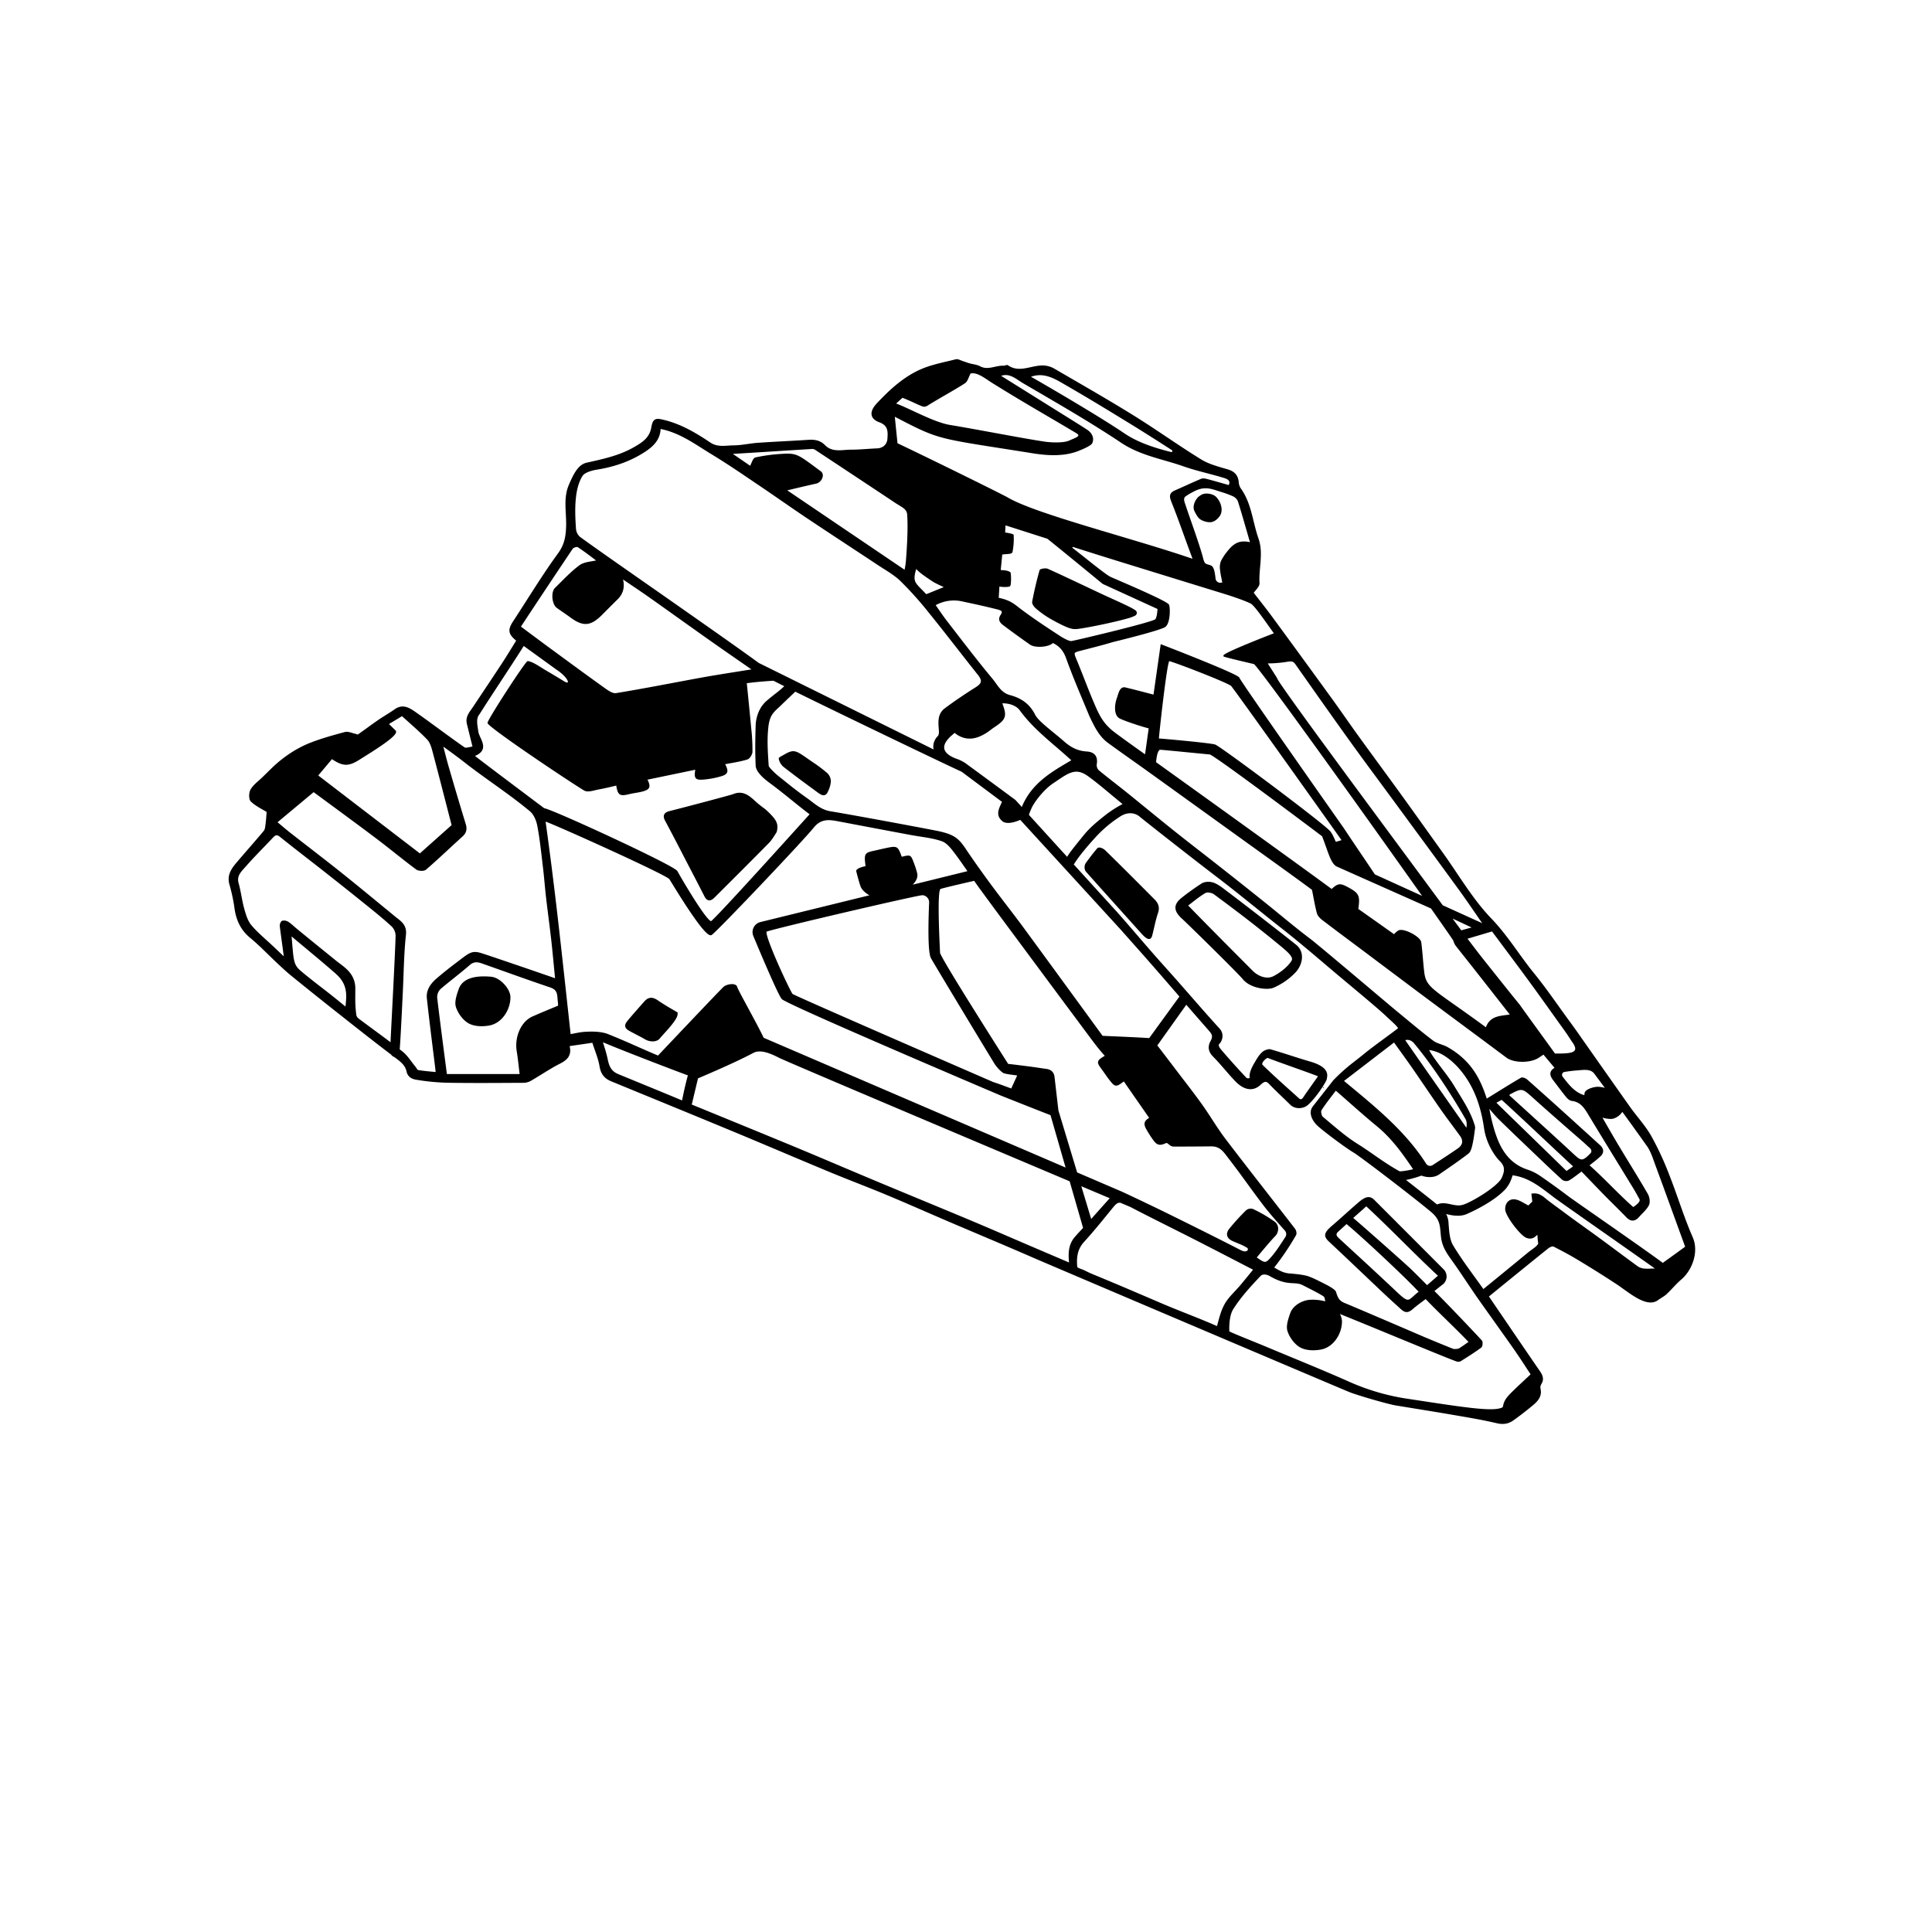 <svg xmlns="http://www.w3.org/2000/svg" viewBox="0 0 1500 1500">
    <g id="Viper_Mk_III" data-name="Viper Mk III">
        <g id="Outline">
            <path fill="currentColor" stroke="currentColor"
                d="M1027.5,844.3l-.17.18.1-.07Zm-497-181.2c5.6,10.78,11.26,21.54,16.75,32.38,2.06,4.06,4.39,3.75,7.17,1,14.7-14.69,27.86-27.73,42.42-42.56,2.12-2.16,4.9-6.82,5.74-8.19,1.47-6.12,0-8.93-7.65-16.11-2-1.85-2.16-1.62-6.33-5-5.33-4.38-10.4-11.25-19.23-7.6-1.78.73-34.83,9.51-49.55,13.22-3.8,1-5,3-3,6.74C521.46,645.61,526,654.36,530.52,663.1Zm475.81,71.09c-4.2-3.56-43.36-34-58.35-45.14a30.59,30.59,0,0,0-3.88-2.38,12.23,12.23,0,0,0-9.28-1.07,5.71,5.71,0,0,0-1.54.7,192.42,192.42,0,0,0-15.73,11.29c-6.2,5.07-5.77,9.64.52,15.32,3.46,3.12,42.65,41.45,47.33,47.1,5.88,7.08,18.94,8.29,23.13,6.42a51.49,51.49,0,0,0,17.12-11.95C1011,748.54,1012.52,739.43,1006.33,734.19Zm-3.16,12c-2.87,4.81-9.21,9.62-14.34,12.2-5.63,2.83-12.61-.24-16.68-4.42-1.48-1.53-37.64-37.7-50.36-51,4.56-3.41,8.94-7.22,13.88-10.06,1.67-1,5.35-.28,7.11,1,14,10.33,30.58,22.73,50.35,39C999.39,738.11,1005.37,742.86,1003.17,746.16ZM857.83,660.61c-1.29-1.25-4.4-3-5.66-1.52-3,3.5-5.78,7.19-8.57,11a5.51,5.51,0,0,0-.28,6.1c.34.57,36.26,40.49,43.39,48.42,3,3.31,6.24,6,7.36,1.7,1.54-5.88,2.59-11.92,4.55-17.65,1.46-4.28.14-7.27-2.64-10.06C883.32,685.88,870.67,673.15,857.83,660.61Zm-333,125.28c-3.2-1.86-8.67-4.9-14.49-8.89-3.59-2.46-6.6-2.57-9.53.66-2.35,2.61-11.65,13.12-13.75,15.89-1.81,2.38-1.66,4.39,1.41,6.16,4.17,2.41,8.41,4.31,12.56,6.78,3.21,1.91,8.53,2.4,10.89-.6C514.58,802.48,529.09,788.39,524.81,785.89ZM641.68,600.36a112.1,112.1,0,0,0-10.26-7.75c-12.93-8.68-13.94-11.18-21.79-6.62-1.64,1-4.68,2.39-4.54,3a10.76,10.76,0,0,0,3.38,5.9c8.9,6.94,18,13.62,27.11,20.3a17.48,17.48,0,0,0,2.48,1.45,2.85,2.85,0,0,0,3.75-1.21,21.16,21.16,0,0,0,1.47-3.22,17.37,17.37,0,0,0,1.29-6.08A8.56,8.56,0,0,0,641.68,600.36Zm162.7-128.52a72.31,72.31,0,0,0,12.85,9c13.93,7.7,15.85,7.06,18.45,7.06,5.38-.37,29.51-5.17,41.31-8.71a28.35,28.35,0,0,0,4.09-1.66,1.89,1.89,0,0,0,.24-3.23,36,36,0,0,0-4.18-2.46c-7.38-3.68-15-6.94-22.44-10.44-13.76-6.45-27.46-13.06-41.31-19.31-1.59-.71-5.57,0-5.79.76-2.28,8-4.17,16.16-5.73,24.36C801.61,468.59,803.11,470.73,804.38,471.84Zm-423,287c-16.29-1.5-22.72,3.32-24.8,9.33-1.51,4.34-3.38,9.66-2.11,13.58,1.56,4.81,5.42,10.09,9.77,12.44s10.69,2.46,15.76,1.48c9.23-1.79,15.79-11.63,15.8-21.43C395.81,768,388,759.47,381.39,758.86Zm551.5-374.15a20.2,20.2,0,0,0-2.15,1.45c-2.87,2.91-4.47,7.44-2.86,10.58,1.16,2.28,2.58,5.07,4.55,6.25,2.41,1.45,5.81,2.33,8.23,1.85s4.68-2.54,6.07-4.62c2.52-3.79,1-10-2.83-14C941.47,383.67,935.48,382.85,932.89,384.71Zm380.89,576.12c-6.93-15.87-11.93-32.57-18.31-48.7a232.06,232.06,0,0,0-13.93-30c-4.61-8.06-11.13-15-16.54-22.63-14-19.8-28-39.7-41.92-59.54-1.55-2.2-3.15-4.36-4.74-6.52-9.25-12.61-18-25.6-27.89-37.72-11.23-13.82-20.28-29.09-32.89-42.18-14.67-15.24-25.5-34.18-38-51.53-10.58-14.73-21.07-29.53-31.7-44.22-10.84-15-21.86-29.86-32.7-44.86-7.26-10-14.27-20.26-21.54-30.29q-22.94-31.64-46.07-63.14c-4.93-6.71-10.15-13.22-14.76-19.22,1.51-2.32,4.77-5,4.61-7.53-.72-11.5,3.23-23.08-.79-34.5-4.58-13-5.34-27.38-13.83-39a11,11,0,0,1-1.54-5.1c-.58-5.07-3.18-7.77-8.18-9.24-7.15-2.11-14.68-4-20.92-7.88-17.85-11-34.89-23.27-52.7-34.3-20.07-12.43-40.6-24.12-61-36a18.13,18.13,0,0,0-11.63-2.31c-8,.81-16.44,5.28-24.49-.4-.59-.42-2,.5-3,.44-6.21-.37-12.25,3.82-18.64.36-2.38-1.29-5.35-1.46-8-2.22-1.67-.47-3.29-1.12-4.95-1.63-1.86-.58-4-1.93-5.57-1.51-9.48,2.42-19.35,4.16-28.13,8.21-12.83,5.92-23.27,15.56-32.94,25.89-5.56,5.93-5.5,11.17,1.79,13.85s7,7.69,6.61,13.34c-.33,4.74-3.78,7.7-8.55,7.89-6.72.27-13.43,1-20.13,1-7.06,0-14.7,2.43-20.7-3.73-3.44-3.53-7.67-4.24-12.42-3.92-13,.87-26.11,1.41-39.16,2.31-6.29.43-12.54,1.94-18.82,2s-12.53,1.7-18.48-2.28c-10.88-7.3-22.09-14-35-17.28-7-1.78-8.85-1.73-10.06,5.22-1.45,8.33-7.34,12-13.49,15.54-11.44,6.67-24.26,9.37-37,12.22-6,1.35-9.49,7.32-13.62,17.09-4.23,10-1.83,20.55-2,30.83-.16,8.1-1.08,15-6.32,22.19-12.45,17.07-23.38,35.25-35,52.95-4.17,6.37-3.71,9.39,2.68,14.52-3.68,5.89-7.27,11.88-11.09,17.72-7.47,11.41-15.07,22.74-22.64,34.09-2.58,3.87-6,7.4-4.73,12.71,1.4,5.7,2.81,11.4,4.5,18.24-2.57.26-5.66,1.58-7.12.57-12.54-8.72-24.68-18-37.18-26.8-4.81-3.38-10-7.23-16.39-2.74-4.24,3-8.76,5.52-13,8.45-5.3,3.65-10.43,7.53-15.7,11.21-.38.26-1.31-.32-2-.46-2.75-.55-5.77-2.09-8.21-1.44-9.75,2.62-19.57,5.33-28.88,9.17a90.12,90.12,0,0,0-19.22,11.42c-5.88,4.41-11,9.9-16.33,15-3,2.82-6.52,5.4-8.47,8.84-1.28,2.27-1.4,7.16.13,8.64,3.66,3.56,8.59,5.81,12.47,8.25-.27,3.1-.44,6.48-.89,9.82-.24,1.88-.4,4.14-1.51,5.47-7,8.35-14.21,16.43-21.23,24.71-3.91,4.59-7.18,9.43-5.41,16.1a133.84,133.84,0,0,1,3.9,17.81c1.16,9.54,4.53,17.44,12.2,23.76,7.31,6,13.83,12.95,20.76,19.43,3.72,3.47,7.43,7,11.37,10.16Q243,770.63,259.53,783.7C274.29,795.36,289,807.06,304,818.42a4.71,4.71,0,0,0,2.42,1.84h0c4.26,3.21,8.56,6.12,9.69,11.48.91,4.31,4.27,5.62,7.33,6.1a172,172,0,0,0,24.06,2.31c19.43.32,38.86.14,58.29.05a12,12,0,0,0,5.7-1.24c7.73-4.42,15.09-9.53,23-13.55,5.72-2.9,9.15-6.28,7.15-13.64l18.61-2.72c2.12,6.71,4.72,12.65,5.74,18.85.95,5.72,3.67,9.08,8.69,11.15Q505,851.5,535.22,863.92a1.17,1.17,0,0,0,.5.21q16.42,6.76,32.85,13.57c25.56,10.61,51,21.52,76.55,32.13,14.51,6,29.23,11.53,43.73,17.58,16,6.68,31.88,13.74,47.84,20.57,22.07,9.44,44.23,18.68,66.24,28.28,10.66,4.66,214.11,91.16,244.29,103.83,6.27,2.63,30.55,9.61,36.39,10.57,14.17,2.34,28.36,4.58,42.52,7,12,2.08,24.07,4,35.91,6.8,5,1.18,8.9.6,12.69-2.11,5-3.55,9.82-7.31,14.54-11.21,4-3.28,7.66-6.84,6.3-12.88a5.27,5.27,0,0,1,.55-3.67c2.57-3.91,1-7-1.33-10.29-13.18-19.17-26.25-38.43-39.47-57.82,15.36-12.49,30.88-25.15,46.5-37.69,1.18-.95,3.49-1.92,4.53-1.4,6.68,3.35,13.27,6.91,19.66,10.78,9.91,6,19.75,12.13,29.42,18.51,9.86,6.5,23.43,19,32,12,2.33-1.6,4.52-2.72,6.25-4.35,3.89-3.66,7.29-7.87,11.35-11.31C1313.29,986,1318.64,972,1313.78,960.83Zm-75.5-127.43q4.56,6.14,9.11,12.28a19.87,19.87,0,0,0-6.58-1.38c-3-.11-9.7,1.76-10.08,4.62-.08.63-.14,1.31-.17,2-6-1.34-10.73-5.79-15-11.2-.92-1.15-1.82-2.31-2.7-3.45a2.81,2.81,0,0,1,1.82-4.51c3-.46,5.94-.89,8.88-1.1C1229.35,830.23,1235,829,1238.28,833.4Zm-19,61c-14.59-13.55-46.79-42.65-48-43.88.29-.57.36-1,.61-1.15,9.41-5,10-5.17,17.94,2,13.76,12.36,26,23,40,35.19,1,.86,2.46,2.37,4.78,4.34,1.55,1.31,2,3.47.57,4.93C1227.92,903.24,1227.13,901.68,1219.25,894.36Zm2.87,11.27-5.93,4.15c-18-17.53-37.06-36-55.21-53.72,2.3-1.39,5-2.75,5-2.75C1185,870.65,1201,886.06,1222.12,905.63Zm20.22-8.32c2.74-2.66,2.26-5.45-.55-8-8-7.23-16-14.54-24-21.78-10.77-9.73-21.55-19.46-32.45-29.06-1.06-.94-3.41-1.83-4.32-1.29-9.34,5.48-17.59,10.7-27,16.5-4.68-14.45-11.23-29.42-30.3-40.25-3.46-2-8.12-2.67-11.35-5.11-9.91-7.51-19.38-15.61-29-23.49-3.91-3.2-60.17-50.88-66.23-55.43-12.24-9.22-23.92-19.18-35.89-28.77s-23.94-19.08-36-28.56c-11.31-8.91-22.76-17.65-34-26.63-12.27-9.79-24.36-19.81-36.59-29.66-7.3-5.88-14.8-11.51-22-17.5a6.2,6.2,0,0,1-1.67-4.93c1-5.79-1.39-9-7.24-9.41-6.81-.42-12.19-2.91-17.69-7.73-9.52-8.36-20-15.61-22.79-21-4.51-8.85-11.06-12.88-19.39-15.11-7.16-1.92-9.8-8.12-13.71-12.8-12.22-14.65-23.75-29.88-35.45-45-3.12-4-5.9-8.28-9-12.63a29.77,29.77,0,0,1,22.07-3.09c10.94,2.33,16,3.4,26.6,6.05,3.91,1,4.88,2,2.81,5.15-2.25,3.47-.2,5.58,2.19,7.37q10.13,7.6,20.51,14.87c4,2.83,14.92,1.77,17.42-1.41,5.4,2.49,8.68,6.25,10.83,12.22,5.48,15.28,12,30.18,18,44.74,4,8.42,7.5,15.8,14.54,20.93,10.3,7.52,20.78,14.8,31.13,22.25q39.38,28.32,78.71,56.67c10.2,7.31,44.7,32.11,48.53,35.17,1.31,6.47,2.27,12.44,3.82,18.25.51,1.9,2.28,3.73,3.93,5,10.13,7.76,20.39,15.36,30.61,23q22,16.51,44,33c22.78,17,45.63,33.84,68.38,50.85,5.5,4.11,18.09,4.34,24.61.1,1.2-.78,2.38-1.59,4-2.68,3.25,3.89,6.15,7.35,9.29,11.09-4.72,2.42-4.14,5.65-1.45,9.15,3.39,4.41,6.69,8.91,10.2,13.23,1,1.19,2.51,2.5,3.91,2.66,7.26.81,10.33,6.11,13.63,11.58,11.56,19.17,23.34,38.21,35,57.31,1.49,2.45,2.82,5,4.37,7.78,1,2.18-2.3,4.89-5.39,6.85-11.89-10.45-22.94-22.76-34.66-33.07C1236.38,902.32,1239.55,900,1242.34,897.31Zm-145.8-68.88c7.46,10.76,14.72,21.65,22.22,32.37,4.93,7.05,10.18,13.87,15.21,20.84,2.78,3.85,2.25,7.53-1.92,10.43-6.17,4.28-12.49,8.34-19.47,12.91a4.13,4.13,0,0,1-5.76-1.23c-16.63-26-40.34-44.75-64.15-64.55l39.73-30.52C1087.4,815.64,1092.06,822,1096.54,828.43Zm-6.28-21.09c.47-.33,4.94-1.86,8.41,2.89,13.3,15.88,29.08,39.88,39.84,58.85,1.14,2.48.72,6.92,0,7.43C1126.89,859.69,1101.88,824.16,1090.26,807.34Zm-20.83,66.77c11.61,9.55,20.12,21.53,28.39,33.81.32.47-10.56,2.38-11.46,1.88-12.84-7.14-20.36-13.59-32.78-21.38-9.56-6-18.08-13.67-26.8-20.93-1.24-1-2-4.51-1.22-5.75,3.32-5.27,7.3-10.12,11.48-15.7C1048.13,855.69,1058.56,865.17,1069.43,874.11Zm34.14,38.07c4.4,1.71,9.86,1.68,13.32-.69,7.7-5.29,15.43-10.54,22.83-16.22,1.66-1.28,2.39-4.18,2.91-6.48,1-4.29,1.52-8.68,2.12-13a6.32,6.32,0,0,0-.47-2.6c-3.34-10.81-9.79-20-15.52-29.56-4.33-7.21-9.87-13.69-14.75-20.58a76.19,76.19,0,0,1-5.38-8.38c10.77.73,20.35,9.44,25.83,16.12,7.75,9.47,15,22.76,18.23,45.07,1.73,12.1,8.48,21.68,12.06,25.21,4.26,4.2,4.18,7.89,1.63,13.56-3,6.76-23.69,19.32-30.68,21.28s-13.41-3.46-20.08-.15c-.87-.91-25.36-20.08-25.36-20.08C1090.91,916,1099.27,913.94,1103.57,912.18ZM989.21,948.8a104.06,104.06,0,0,0-15.55-9.18,5,5,0,0,0-6.26.81,173.84,173.84,0,0,0-12.47,13.7c-3,3.66-2.22,7,2.32,9s8.47,3.38,10.45,4.81c3.3,1,1.65,6.33-4.69,3.07-16.51-8.51-33.14-16.78-49.78-25q-21-10.4-42.26-20.3l-35.1-15.07-14.62-48.42-3-25.92c-.5-4.54-3.65-5.61-6-5.92-4.44-.61-8.87-1.33-13.32-1.89-5.49-.7-11-1.44-16.48-2h0s-52.9-82.82-53.09-86.67c-.83-17.05-2.2-49,.55-50.05s26.6-6.44,26.6-6.44l0-.08c1.5,2.16,3,4.31,4.56,6.43,12.83,17.56,25.85,35,38.8,52.47q24.55,33.14,49.21,66.22c3,4,6,7.71,9.47,11.5-7.1,4-6.77,4.68-2.51,10.42,1.82,2.45,3.45,5,5.34,7.44,4.74,6,4.78,6,11.27,1.19l20.24,29.13c-4.22,2.6-5,4.3-1.94,9.38a83.1,83.1,0,0,0,5,7.66c2.27,3.09,4.14,4.25,8.71,2.13,2.66-1.24,3.08,2.48,6.72,2.48,12.17,0,23.72-.09,28.85-.16,7.53-.1,10.29,4.78,13.62,9.05,9.61,12.33,18.46,25.25,28,37.64,4.93,6.42,10.43,12.41,16.14,18.94a4.59,4.59,0,0,1,.37,5.53c-3.42,5.18-6.58,10.33-10.45,14.87-5.27,6.18-5.66,5.85-12.89.83,7.58-9.25,13.49-15.87,14.39-16.72C992.64,956.66,992.78,951.23,989.21,948.8ZM862.45,930.13c-5.22,5.69-10.32,11.51-15.47,17.28l-8.24-27.3ZM723.18,743.59c1.77,3.4,47,78.31,49.5,82.22,2,3.12,5.77,6.75,7.11,7.08,4.13,1,6.34,1,10.69,1.73-1.79,3.88-3.34,7.27-5.09,11.09-4.84-1.74-9.58-3.61-14.42-5.14l0,0s-154.29-67-155.94-68.47-23.18-47.43-20.12-49.18,118-28.61,121.32-28.39a6.06,6.06,0,0,1,5.65,6.11C721.3,713.8,720.64,738.73,723.18,743.59Zm169.3,62.9c-11.72-.74-23.45-1.19-36.69-1.79-19.91-27.26-40.82-56-61.88-84.68-8.21-11.16-16.85-22-25.07-33.16-6.81-9.24-13.48-18.6-19.88-28.14-5.56-8.28-9.56-10.83-22.94-13.45-14.65-2.86-62.71-11.82-81.43-14.92-7.79-1.3-12.67-6.31-18.35-10.33-9.12-6.43-14.41-10.9-23.13-17.88-1.21-1-6.71-6.08-6.8-7.51-.58-9.45-1.42-19.32-.3-29.84,1.14-10.81,4.94-12.5,10.62-18.13,3.23-3.19,10.47-9.88,10.68-10.28,36.1,17.8,119.36,57.79,129.57,62.37l31.72,23.68c-.16.29-.31.59-.46.9-2.26,4.89-4.85,9.65.6,14,1,.84,4.71,2.52,13.51-1.39L866.9,717.5h0c1.37,1.52,2.78,3,4.13,4.53,8.53,9.63,17.12,19.22,25.57,28.92q9.89,11.34,19.72,22.74h0Zm-115-260.89c5.95-.32,11.83,1.71,14.64,5.57,11.24,15.48,26.7,26.39,40.48,39.21-15.64,9.2-31.47,17.83-39.13,37.11,0,0-5.06-5.74-5.58-6.13-16.38-12.16-38.78-28.54-38.78-28.54a28.72,28.72,0,0,0-6.78-3.28c-11.71-4.38-12.94-11.13-3.41-19.23.68-.58,1.34-1.18,2.21-1.95,8.3,6.88,16.6,5.35,24.81,0,2-1.28,3.76-2.81,5.72-4.1C780.77,558.23,781.55,556,777.46,545.6Zm51.13,120.51-30.08-33.05c-.49-.62,1.25-4.22,1.81-5.57,1.91-4.54,8.89-13.88,16.33-19.27l0,0c.94-.61,1.88-1.23,2.81-1.86,10.4-7.07,16-11.1,25.74-4,9.1,6.66,13.82,11.07,27.23,22a90,90,0,0,0-14.66,9.45c-5.58,4.48-11.16,9-15.67,14.54-3.8,4.69-7.92,9.72-10,12.55C831.47,661.65,829.54,664.42,828.59,666.11ZM719,461.93c-8.75-9.48-11.52-9.2-7.88-21.16,2.13,2.41,4.12,4.24,12.45,9.76,3.21,2.14,5.61,3,10.37,5.35Zm65.13-17.17c-1.46-1.36-4.67-1.58-7.72-1.69.45-4.49.93-9.41,1.28-13,4.44-.55,7.7-.25,7.94-1.66a51.05,51.05,0,0,0,.87-13c0-.35-4.63-1.39-6.63-1.5l.36-6.69q16.69,5.33,33.17,10.61c13.85,11.1,43,35.09,43,35.09l42.78,19.56s-.14,6.33-1.79,8.62S836.2,497.47,832,498.2c-2,.34-7-2.55-8.68-3.62-10.64-6.95-19.93-13-30.79-21.1-5-3.71-8-7.07-17.66-8.92l.62-9.84c1.17.63,7.68.78,8.39,0S784.66,446.94,784.13,444.76ZM901,581.61c8.39.68,34.8,3.38,38.27,3.64s87.61,63.7,87.61,63.7c4.84,12.41,6.64,21,11.14,23.35h0c.42.21,73.31,32.62,73.31,32.62,10.33,14.66,17,24.26,17.51,25.23l0,0a11.52,11.52,0,0,0,2.42,4.69c14,17.58,27.81,35.3,41.84,53.16-7.56,1.41-16,.54-19.21,10.37-40.72-30-47-30.52-48.59-43.42-.93-7.73-1.32-15.53-2.33-23.25-.56-4.21-13.18-10.7-16.91-8.9-1.4.68-2.47,2-3.73,3.11l-28.28-20c1.54-10.47.75-12.12-7.92-16.76-5.86-3.13-7.23-2.89-12.19,1.69-30.48-22.41-102.5-74.15-136.87-98.81C897.1,592.09,897.57,581.34,901,581.61Zm6.6-68.86c3.85.62,46.2,17,48.6,19.48s84.86,118.36,86.15,120.33c-1.88.63-4.13,1.23-5.45,1.66-1.41-2.85-2.43-5.81-4.24-8.18-2.43-4.27-85.46-66.26-89.41-67.52s-43.35-4.79-44-4.68C899,573.88,905.59,512.43,907.61,512.75Zm251,209.84c9.86,13.26,19.59,26.15,29.12,39.19,7.85,10.74,15.56,21.59,23.64,32.9,1.85,2.51,3.39,4.68,4.66,6.51l.57.8h0c2.63,3.84,3.91,6,4.1,6.21,7.84,10.38-2,10.27-13.66,10.27-.81-1.25-26.35-36.33-27.49-38.08h0l-4.87-6q-12.18-15.17-24.26-30.4c-4-5.06-7.87-10.23-11.87-15.46ZM1006.35,515.73c13.74,19.54,27.48,39.07,41.42,58.47,11,15.32,22.31,30.45,33.48,45.66,17.23,23.46,34.52,46.89,51.65,70.42,6.55,9,12.73,18.24,19.29,27.66-5.65,1.56-11.25,3.13-16.86,4.65-.34.09-.65.19-1,.3-2-2.77-4.81-6.5-8.12-11l17.76,8.31,8.18-2.27-32.31-14.67c-41.09-55.68-128.23-172.75-128.66-176.38,0-.16-7.73-12.12-7.73-12.31a96,96,0,0,0,16.27-1.32C1003.46,512.7,1004.59,513.22,1006.35,515.73Zm-16.52-23.81s-42.62,16.36-39.32,17.46,19.53,4.86,23.24,5.73c2.81.66,89.24,121.39,131.84,181.67L1067,679.23c-.08-.47-18-26.67-24-35.86,0,0-80.37-114.19-81.17-116.94s-60.25-25.62-60.25-25.62L896,539.86c-4.07-.9-10.51-2.8-22.3-5.64-4.06-1-4.9,4.68-6.14,8.07-1.62,4.44-2.6,12.85,2.16,15.18,3.95,1.94,16.53,6.15,22.68,7.67l-3,21.39s-15.73-11.1-24.27-17.52c-9.13-6.86-12.26-13.89-15.92-22.39-4.75-11-8.85-22.3-13.45-33.38-2.9-7-3.08-6.88,3.83-8.67,8.13-2.11,16.3-4.13,24.34-6.56,0,0,37.14-9,40.62-11.73s3.67-13.75,2.64-16.5S866.58,450.43,862,448.33c-4-1.84-20.83-15.79-29.53-22.47a.94.94,0,0,1,.86-1.64l4.11,1.3q19.43,6.17,38.89,12.17,37.66,11.63,75.33,23.23c5.1,1.58,14.8,4.84,19.55,7.21C974.35,469.71,981.9,481,989.83,491.92ZM961.65,389.29c3.28,10.41,6.21,20.92,9.53,32.33-9.13-2.28-13.34,1-18.1,7a41.13,41.13,0,0,0-4.66,7.15,12.9,12.9,0,0,0-.71,6.41c.35,3.5,1.21,7,1.85,10.43l-2.06.36a4.2,4.2,0,0,1-4.28-4c-1-9.4-2.52-9.3-4.8-10-2.94-.86-3.72-1-4.91-5.89-.68-2.8-2.77-9.29-3.72-12.15-3.87-11.7-6.46-18.55-10.36-30.25-1.37-4.12-.08-5.21,1.65-6.32a58.82,58.82,0,0,1,5.78-3.3c8.89-4.68,14.83-1.57,21.54.46a73.91,73.91,0,0,1,9.27,3.43A8,8,0,0,1,961.65,389.29ZM828.42,299c17.35,10,34.44,20.46,51.51,30.94,7.34,4.51,22,13.8,30.23,19.16a1.3,1.3,0,0,1-1,2.35c-12.56-3.12-25.84-7.37-36.37-14.51-21-14.26-67.26-41.05-73.51-44.5C810.61,287.82,819.56,293.88,828.42,299Zm-127.86,9.27c4.55,1.65,12.19,5.4,14.76,6.41,1.9.74,2.76.93,4.59-.2,10.9-6.77,19.52-11.22,29-17.32,2-1.3,2.38-4,4.29-7.58,5.62-1.51,11.76,3.81,17.86,7.6,25.26,15.71,41.9,25,65,38.79,4.58,3-1.06,4.39-5.87,6.59-4.44,2-14.42,1.55-19.48.78-17.6-2.66-53.93-9.77-73-12.88-12.89-2.1-31.06-12.64-42.87-17ZM802.1,351.48c11.94,1.91,24.64,2.44,35.43-2,1.14-.47,9.2-3.59,10.09-5.71,1.62-3.83-.37-7.48-3.9-9.77-6.17-4-12.43-7.87-18.67-11.77L776.17,291.7c7.51-3.27,12.91,2.19,18.35,5.38,25.66,15,51.53,29.79,76.24,46.27,15,10,32.09,12.55,48.29,18.26,10.4,3.67,21.33,5.84,31.87,9.15,2.1.66,5.73,2.31,3.29,6.42-6-1.68-10.86-3.14-16.84-4.71-1.48-.39-3.33-.8-4.62-.26-6.78,2.81-13.42,6-20.15,8.91-4,1.73-4.49,3.8-2.8,8,5.72,14.26,10.63,28.76,16.07,43.21.42,1.12.85,2.49-1,1.7-47.35-16.2-121.8-34.69-143.2-47.64-13-6.83-68.77-34.12-85.34-41.92-.39-4.32-1.48-14.31-2.16-21.76C731.06,341.91,726,339.32,802.1,351.48Zm-214.4-.72c14.1-.89,28.2-1.8,42.31-2.65a4.86,4.86,0,0,1,2.8.5q31.37,20.7,62.67,41.5c2.38,1.58,5,2.89,7.14,4.74a7,7,0,0,1,2.19,4.35c.29,4.19.77,13.75-.85,34.87a58.61,58.61,0,0,1-1.32,9.11L610,380.48c7.8-1.83,15.64-3.75,23.53-5.48,3.93-.87,6.57-6.39,3.42-8.71-17.67-13-18.13-14.21-30.23-13.38a128.79,128.79,0,0,0-20,2.71c-1.9.44-2.62,4.13-4.13,6.73L567.51,352ZM446.6,386.83c.63-6.14,2-12.29,5.13-17.42,1.78-3,7.51-4.6,11.74-5.28,12-1.93,23.59-5.65,33.79-11.73,7-4.18,15-9.47,15.16-19.95,15.58,2.95,27.67,12.16,40.39,19.89,12,7.26,23.51,15.16,35.11,23,13,8.71,25.7,17.76,38.69,26.44,18.19,12.18,36.55,24.12,54.79,36.23,6.13,4.08,12.78,7.68,18,12.72a267.45,267.45,0,0,1,22,24.51c12.93,15.95,25.39,32.28,38.18,48.35,3.78,4.75,3.26,7.22-1.76,10.4-8.18,5.17-16.25,10.57-24,16.35-5.71,4.26-4.82,10.75-4.36,16.94.11,1.54-.06,3.7-1,4.59-2.89,2.68-4.26,7.5-2.73,11l-136.82-67.7h0c-12.14-8.82-24.4-17.47-36.67-26.1q-28-19.68-56-39.22c-15.43-10.81-30.93-21.53-46.19-32.58a9.92,9.92,0,0,1-3.36-6.77C446.15,402.59,445.8,394.63,446.6,386.83Zm-2.29,38.85c.7-1,3.61-1.89,4.5-1.3,5.21,3.4,10.13,7.25,15.15,11-4.62,1.19-10.1,1.21-13.68,3.83-6.92,5.07-12.82,11.55-19,17.56-3.14,3-2.25,12.24,1.33,14.81s7.09,4.87,10.55,7.42c9.61,7.09,15.25,6.69,23.77-1.83,4.07-4.06,8.11-8.16,12.21-12.19,4.72-4.63,5.6-10.11,3.74-16.23,7.37,5,14.8,9.92,22.08,15.06,15.56,11,31,22.1,46.56,33.09,10.54,7.45,21.18,14.76,33.19,23.12-10.57,1.69-19.6,3.11-28.61,4.59-5,.81-9.9,1.69-14.84,2.6-21,3.88-41.9,8-62.94,11.43-2.7.44-6.28-2-8.91-3.89-14.9-10.66-29.65-21.54-44.43-32.37-6.94-5.1-13.83-10.28-21.21-15.76C417.14,466.36,430.63,446,444.31,425.68ZM370.87,568.05c-.74-5.43-2.05-10.22,1.09-13.93h0c8.28-13.21,26-39.65,34.54-53.31L432,519.26c10,6.62,11.83,13,6.51,10.61-1.6-1-11.23-6.83-12.79-7.7-6.23-3.48-11.56-7.74-15.87-8.41-1.39-.22-31.1,45.49-30.82,47.6,3.79,5.29,64.68,46,74.82,52,2.58,1.55,7.35-.29,11-.95,4.7-.83,9.33-2,14-3.08,1.28,7.89,2.38,8.53,10.13,6.63,3-.72,6-1,9-1.73,6.38-1.58,7.08-3.24,4-9.26l38.45-8c-1.24,7.08-.48,8.27,5.66,7.8a68.61,68.61,0,0,0,12.7-2.27c5.85-1.57,7-3.16,3.46-9.53,6-1.2,12.06-2,17.82-3.77,1.68-.5,3.59-3.57,3.64-5.51a153.14,153.14,0,0,0-.92-17.89c-1-10.58-2.39-24.62-3.52-35.79,5.24-.72,12.37-1.47,21.31-2,.37.2,5.65,2.86,9.19,4.61-4.67,4.6-8.55,6.91-14.3,11.93-7.38,6.44-8.22,16.12-8.29,18.7-.33,12.82-.48,18.23,0,31.05.17,4.7,6.1,9.81,10.62,13.13,11.3,8.32,21,16.8,31.5,24.71-4.37,4.82-73.67,81.81-77,83.46s-24.32-34.42-26.79-39C523.16,672.3,426.94,628,422.37,628c0,0-50.86-38.12-54.59-41.25C380.57,582,371.63,573.73,370.87,568.05ZM257.64,588.74c8.36,5.58,12.46,6.2,21.18.67,8.45-5.36,31.35-19.12,27.87-22l-5.5-5.37,11-6.64c6.69,6.14,13.59,11.94,19.8,18.41,2.29,2.38,3.4,6.2,4.3,9.57,5.14,19.31,10.06,38.68,14.9,57.42-8.14,7.24-16.27,14.49-25.18,22.43l-79.64-61.08Zm11,193.72c-4.08-3.31-7.74-6.33-11.46-9.28-8.05-6.37-16.33-12.47-24.13-19.13-6.22-5.31-5.49-9.28-7.28-28.16,12.3,10.33,23.89,19.76,35.12,29.61C271.26,764.58,269.42,773.58,268.65,782.46Zm35,27.69c-8.46-6.41-17.09-12.61-25.58-19a5.11,5.11,0,0,1-1.89-3c-1.1-8.24-.8-12.37-.8-20.64,0-11.69-8.76-16.43-14.37-20.94Q245.83,734.31,230.76,722c-2.38-1.94-4.58-4.14-7.12-5.85a5.73,5.73,0,0,0-4.39-.8c-.86.28-1.68,2.42-1.54,3.61.74,6.41,3,21.82,3.22,24.82-3.81-3.63-6.45-6.15-9.11-8.66-5.74-5.45-12-10.48-17.06-16.51-2.9-3.45-4.34-8.39-5.6-12.9-1.83-6.54-2.55-13.39-4.39-19.92-1.74-6.16,2.4-9.63,5.54-13.22,6.83-7.83,14.26-15.13,21.37-22.71,1.92-2,3.36-2.63,5.93-.56,11.51,9.25,23.25,18.2,34.85,27.33q16.14,12.7,32.13,25.58c6.75,5.44,13.52,10.89,19.88,16.77a11,11,0,0,1,3.18,7.41C307.26,741.25,304.59,790.57,303.65,810.15Zm21,21.14c-1-.15-1.72-1.89-2.56-2.9-3.28-3.93-6-8.54-9.94-11.65-.77-.62-1.56-1.2-2.33-1.81.82-9.63,2.25-41,2.35-42.9.81-15.43.86-30.94,2.52-46.28.84-7.72-3.9-10.24-8.28-13.83-13.82-11.32-27.56-22.73-41.51-33.88-13.09-10.45-26.41-20.59-39.6-30.9-3-2.34-5.85-4.83-10.59-8.76l28.79-24c15.21,11.24,31.9,23.39,48.38,35.81,10.65,8,20.9,16.58,31.61,24.51,1.58,1.17,5.64,1.28,7,.09,9.63-8.31,18.8-17.17,28.26-25.69,3-2.69,3.51-5.5,2.37-9.22q-6.67-21.79-13-43.68c-1.85-6.3-2.62-9.75-4.73-17.71,6.34,4.57,11.76,8.47,16.82,12.44,17.56,13.8,34.37,24.28,51.55,38.56,3.08,2.56,5.1,7.39,5.88,11.5,2,10.41,3.06,21,4.32,31.55,1,8.07,1.57,16.18,2.5,24.25,1.26,10.92,2.77,21.8,4,32.72,1.12,10,2,20,3.07,30.71-12.58-4.38-49.1-16.93-57.78-19.68-7.25-2.29-9-.46-18.1,6.46-6,4.51-10.54,8.09-16.16,12.88-6.46,5.5-8.09,10.54-7.56,15.28,3,27.33,6.86,55.9,6.86,57.71C333.59,832.39,329.53,832.05,324.64,831.29Zm89-41.65c-9,4-13.6,15.88-12,26.14,1.21,7.91,1.57,12.1,2.36,18.6H346.52c-2.62-20.18-5-38.11-7.53-59.19a9.26,9.26,0,0,1,2.84-7.79c7.39-6.32,15.23-12.11,22.54-18.51,3.16-2.76,6.23-2.62,9.52-1.47,17.67,6.17,35.23,12.63,53,18.59,4.64,1.56,6.09,3.46,6.44,8.69.21,3.07.47,3.91.47,6.42C426.91,784,420.42,786.62,413.64,789.64Zm116.3,65.43c-15.24-6.4-48.78-20.09-50.24-20.72-4.9-2.12-7-5.43-8.23-11.22-1.32-6.31-2.54-9.41-4.11-14.8,11.65,5.08,52.87,21,67.3,26.28C531.62,845.71,530,854.88,529.94,855.07ZM511,820.13c-14.69-6.19-23.47-10.5-38.92-16.72-5.23-2.11-12.12-2.17-18.08-1.8-3.88.25-7.73,1.24-11.4,1.87C436.27,746,431,694.24,423,637.25v0c-.16-1.17,94.9,41.55,97.1,45s27.71,46.28,32.18,43.24,70-72,79.15-83.28c5.74-7.06,12-6.45,19.22-5.07q28.26,5.37,56.54,10.66c8.11,1.52,16.52,2.18,24.22,4.87,4.13,1.44,7.54,6,10.4,9.78,3.5,4.65,6.8,9.44,10.1,14.24l-44.59,11c1.81-2.25,5.49-5.39,4.18-10.08a72.3,72.3,0,0,0-2.78-8.39c-2-5.14-2-5.14-8.9-3.42-3-8-3-8.66-10.52-7.15-2.63.53-6.17,1.36-8.79,1.95-8.88,2-9.34,1.5-7.94,12.23,0,0-7.79,1.55-7.27,3.62.74,2.93,2.23,8.61,3.26,11.47,1.16,3.2,5,6,7.84,7.36l-85.89,21.09a7.52,7.52,0,0,0-5.15,10.21c6.19,14.82,19,45.09,21.92,48.69,3.24,4,169.87,74.83,169.87,74.83s30.13,12,38.87,15.32l12.08,41.94L592.54,806.11h0c-5-10.74-20-37.06-20.63-39.66-.76-3.09-7.5-1.87-9.7,0S511,820.13,511,820.13ZM672.6,672.85c0,.18-.38.37,0,0ZM830.6,981l-33.13-14.16c-15.33-6.57-30.6-13.24-46-19.68-23.92-10-47.93-19.86-71.86-29.86-21.26-8.89-42.42-18-63.7-26.82-25.57-10.6-78.55-32.25-79.41-32.61,3.41-14.31,5-21,5-21s28-11.72,43.18-19.84h0c5.6-2.95,13.26.12,20.43,3.81,5.25,2.7,149.21,63.6,225.78,95.95l10.58,36.71c-2.22,2.36-4.46,4.71-6.57,7.16C830,966.32,829.7,973.18,830.6,981Zm114.59,49.27c-13.65-6.12-29.16-11.72-43.76-18-17.93-7.67-34.93-15-52.95-22.4-3.64-1.51-4-1.83-7.57-3.5-.81-.38-4.91-1.61-5-2.52-.73-7.37,0-14.13,5.49-20.1,7.79-8.52,15-17.55,22.3-26.52,2.45-3,3.92-4.24,6.4-3.86l7.67,3.24c16.83,8.78,33.87,17.13,50.78,25.75,14.77,7.53,29.47,15.19,45.11,23.26-3.62,4.41-6.9,8.48-10.26,12.49-4.18,5-9.37,9.41-12.37,15S947.16,1023.34,945.19,1030.22Zm231.75,18.68c4.1,5.86,7.93,11.91,12.07,18.16-5.49,5.21-11.17,10.27-16.48,15.7-6.56,6.73-4,9.54-6.15,10.5-8,3.52-31-.36-76.12-7.2a175.53,175.53,0,0,1-41.71-12.31c-21.74-9.72-43.88-18.56-65.85-27.8-8.42-3.54-28.73-11.53-28.75-12.08-.21-6,.3-13.28,3.1-17.73,5.91-9.4,13.62-17.75,21.3-25.87,1.8-1.91,5.34-1.66,8.64.54,13.31,7.38,18.18,3.25,24.55,6.46s16.6,8.39,17,9.45a11.07,11.07,0,0,1,.83,4.26,36.69,36.69,0,0,0-11.12-1.43c-6.46,0-14,4.14-16.06,10.17-1.51,4.34-3.38,9.66-2.11,13.58,1.56,4.81,5.42,10.09,9.77,12.44s10.69,2.46,15.76,1.48c9.23-1.78,15.79-11.63,15.8-21.43a12.8,12.8,0,0,0-2.3-6.61c8.5,3.08,82.58,34.08,91.53,37.19a4.18,4.18,0,0,0,3,.11c5.47-3.41,10.94-6.85,16.12-10.68.89-.66,1.15-4,.36-4.81-8.57-9.31-28.52-30.2-37.21-38.73,3.18-2.51,4.35-3.49,6.63-5.23a7.39,7.39,0,0,0,.79-11.37q-26.83-26.91-53.69-53.78c-3.47-3.48-6.78-2.22-12.06,2.38-8.59,7.45-11.93,10.72-19.94,17.6-6.39,5.48-6.71,7.76-2.44,11.75,14.17,13.24,28.18,26.67,42.29,40,4.42,4.17,8.92,8.25,13.42,12.32,2.66,2.4,4.75,3.33,8.32.27,4.35-3.73,6.76-5.32,10.7-8.31,11,11.48,22.68,22.17,34,34-3,2-5.38,3.86-8,5.42a10,10,0,0,1-4.7.4c-7.68-3-22.28-9.12-22.28-9.12s-55-23.66-61.74-26.35c-4.56-1.82-5.8-3.83-7.45-9.22-.36-1.17-3.89-3.57-8.86-6-3.69-1.84-7.72-4-11.55-5.41h0c-3.26-1.39-10.83-2.12-14.95-2.43a20.06,20.06,0,0,1-6.69-1.66c-2.52-1.14-3.57-1.84-6.18-3.29a203.3,203.3,0,0,0,17.29-25.58c.62-1.07.06-3.34-.77-4.42-17.93-23.24-36.13-46.27-53.91-69.62-6.61-8.7-12.09-18.24-18.46-27.14-6.48-9.07-13.4-17.81-20.14-26.69-4.86-6.4-9.7-12.8-14.62-19.14l23.08-32.41q9.1,10.5,18.26,20.94c2.34,2.66,3,4.69,1.19,8-2.31,4.09-2.09,7.92,1.69,11.73,6.13,6.16,11.43,13.13,17.49,19.37,6.37,6.55,13.23,7.89,18.93,2.4,4.39-4.23,5.89-1.69,8.49.93,4.89,5,10,9.68,14.92,14.58,3.88,3.89,10.34,3.06,13.37.08,6.6-5.95,14.06-17.94,14.27-19.58.29-2.26,3-8.51-12.37-13-10.4-3-20.67-6.66-31.12-9.6-.93-.27-4.23.51-6,2.26-2.41,2.41-3.11,3.51-6.63,9.6-2.69,4.9-3.25,8.37-2.55,10a2.76,2.76,0,0,1-4.06-.34c-6.57-7-13-14.16-19.25-21.47-1-1.21-2.9-3.73-1.17-5.24.83-.43,4.5-6.19,0-11.07-11.49-12.58-22.56-25.53-33.84-38.29-6.5-7.34-13.1-14.57-19.54-22-8.8-10.09-17.42-20.32-26.32-30.31h0l-33.78-37.12a4.76,4.76,0,0,0,.64-.81c4.3-6.87,12.2-15.92,17.66-21.8a96.75,96.75,0,0,1,18-14.93c5.58-3.73,11.92-3.68,16.57.64,7.88,6.35,40.61,32.07,58.37,45.6,18,13.73,34.09,27.14,51.91,41.13,13.49,10.6,26.52,21.8,39.61,32.89,7.06,6,34.07,28.33,39.7,33.7,5.91,5.63,9.72,8.61,10.64,10.9-7.5,5.84-19,13.81-27.17,20.52-8,6.54-13.77,10.18-23.45,20.16-2.28,3-12.49,15.95-15.75,20.12-3.62,4.63-.36,10.65,3.31,14.18,3.95,3.81,21.48,17,28.09,20.92,5.22,3.1,44.7,33.22,60.2,46.11,8.11,6.74,7,12.3,8.09,20.66.85,6.37,4,11.24,7.59,16.26,7.22,10,13.89,20.5,21,30.65C1157.6,1021.68,1167.37,1035.22,1176.94,1048.9Zm-83.06-64.39c-4.73-4.52-38.49-34.36-43.53-38.52a1.75,1.75,0,0,0-.58-.29c3.21-2.94,7.78-6.86,11-9.83,19.45,18,37,36.6,56.38,54.56l-9.18,8C1103.32,993.82,1098.67,989.09,1093.88,984.51Zm8.27,18.44c-9.23,6.9-7.33,10.56-18.58-.1-14.65-13.88-29.56-27.49-44.39-41.17-2-1.89-3-3.58-.51-5.86l6.77-6.17C1057.57,959.63,1093.92,993.71,1102.15,1003ZM984.44,820.9c5.06,2.12,31.09,11.11,39.62,14.46-2,3-9.1,12.74-11.93,17.07-.85,1.31-2.36,2.35-4.24.42-4.11-3.77-19-16.83-28.09-25.84C978.22,824.87,983.33,820.44,984.44,820.9Zm301,164.13c-.77.55-2.12.33-3.21.37a32.63,32.63,0,0,1-5.93,0,11.3,11.3,0,0,1-4.94-1.74c-10-7.29-19.93-14.77-29.94-22.11-9.27-6.79-18.71-13.37-27.9-20.26-4.73-3.55-9.88-7.11-14.44-10.89a15.31,15.31,0,0,0-5.09-3,11,11,0,0,0-4.49-.22l.71,5.9-3.51,3.44c-3.51-1.73-6.63-4.09-10.07-4.76-4.53-.88-7.55,2.46-7.52,7,0,4.91,11.5,20,16.12,21.82,3.54,1.38,5.74.09,8.06-2.35,1.22-1.29.66,2.28,1.45,6.86.36,2.11-5.21,5.38-8.28,7.91-11.54,9.53-23.15,19-34.86,28.55-7.93-11.25-16.56-22.35-23.78-34.3-2.88-4.76-3.18-11.34-3.66-17.18a17.41,17.41,0,0,0-1.56-6.83l-1.07-1.61s9.81,3.44,16.57.69c0,0,20.83-8.66,30.85-19.95,3-4,3.66-6,5.1-10.39,13.34,1.54,22.91,9.89,32.88,17.37,6.37,4.77,62.57,43.94,78.77,55.52Zm5.51-3.93c-12.41-9.41-68.84-48.36-73.21-51.65-7.46-5.61-15-11.12-22.72-16.39a38.77,38.77,0,0,0-9.52-4.6c-12-4-19.07-13-23.4-24.17-3.09-7.95-5-16.37-6.59-25.09,2.82,3.18,5.47,6.53,8.49,9.5,9.45,9.25,19,18.36,28.59,27.5,6.85,6.55,13.68,13.13,20.72,19.48a4.9,4.9,0,0,0,4.52.45c3.25-1.87,6.17-4.32,10.14-7.2,6.06,6.29,12.15,12.68,18.33,19,5.52,5.62,11.22,11.08,16.68,16.75,3.29,3.42,6.23,3.23,9.24-.19,2.63-3,5.94-5.66,7.62-9.12,1-2.13.38-5.94-.92-8.19-7.36-12.73-15.21-25.18-22.77-37.81-4.41-7.38-8.67-14.86-13.08-22.5a24.49,24.49,0,0,0,7.45,1.38c3.31.1,7.38-2.78,9-5.93q9.92,13.58,19.63,27.28c3,4.28,4.62,9.65,6.47,14.66,7.81,21.14,15.47,42.33,23.32,63.87C1303,972.46,1297,976.8,1291,981.1Z" />
        </g>
    </g>
</svg>
